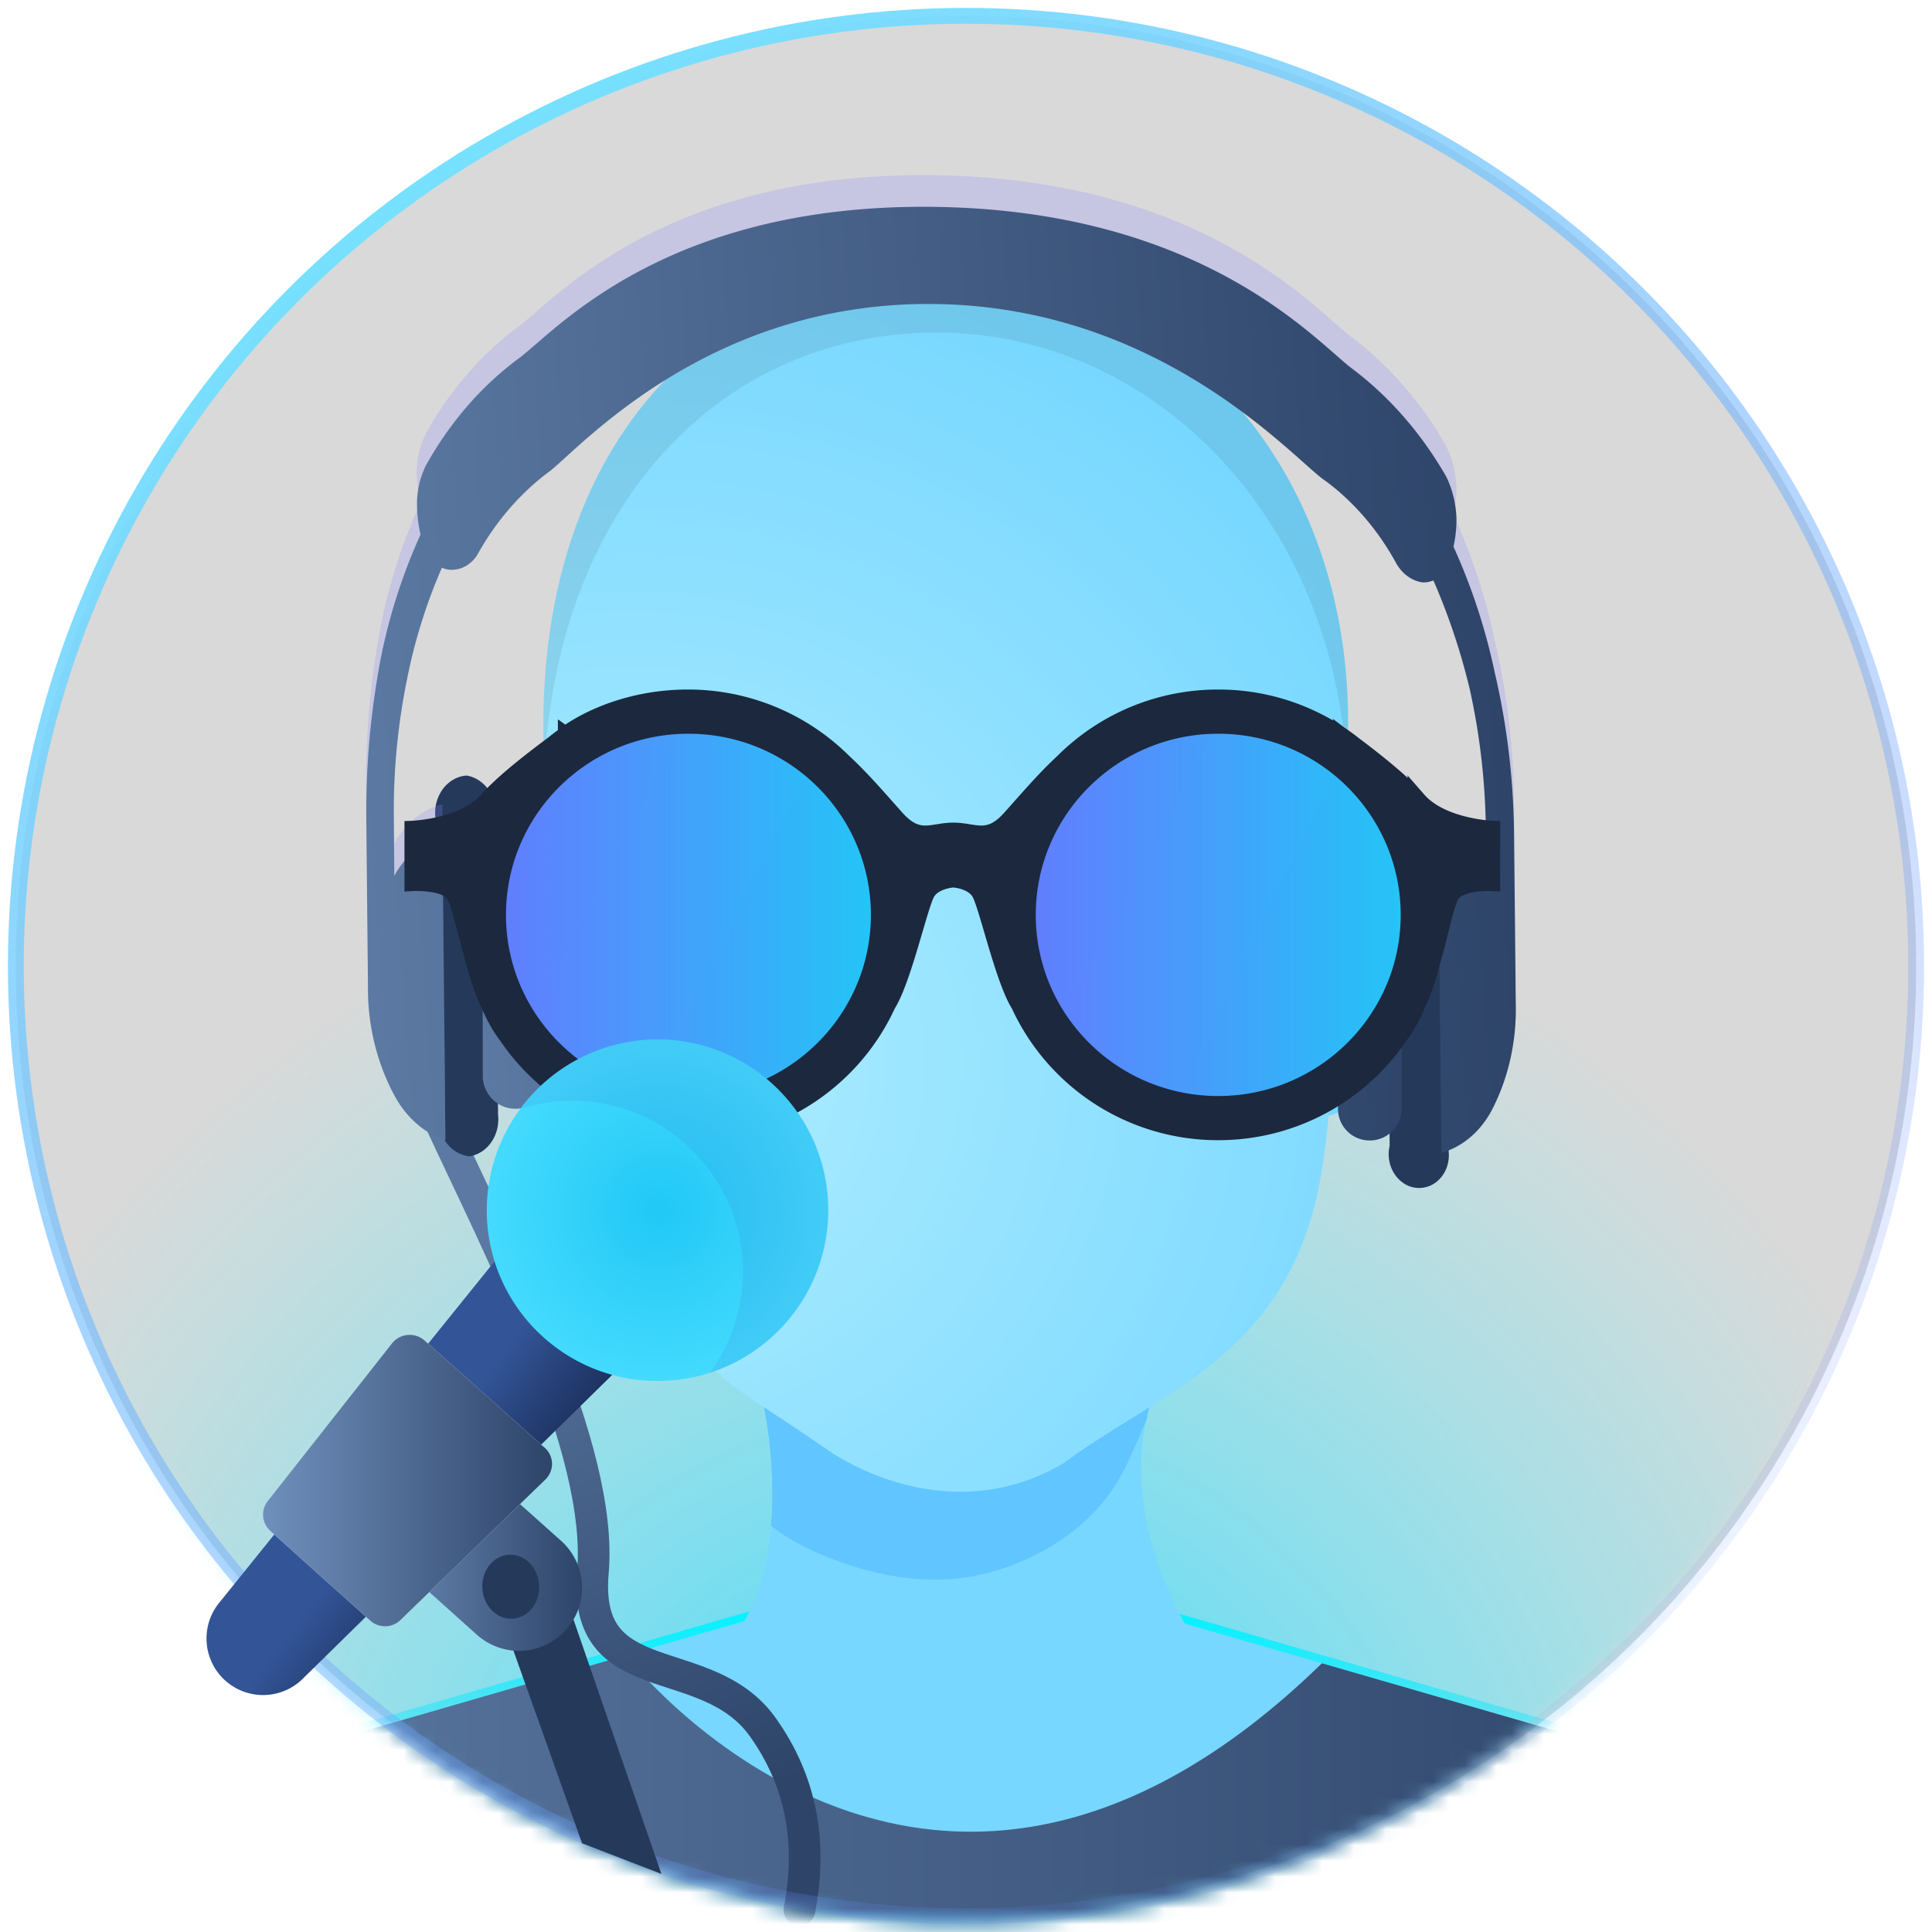 <svg xmlns="http://www.w3.org/2000/svg" xmlns:xlink="http://www.w3.org/1999/xlink" width="122" height="122">
  <defs>
    <linearGradient id="e" x1="36.389%" x2="36.389%" y1="0%" y2="39.062%">
      <stop offset="0%" stop-color="#00F4FF"/>
      <stop offset="100%" stop-color="#00E4FF" stop-opacity="0"/>
    </linearGradient>
    <linearGradient id="i" x1="0%" y1="50%" y2="50%">
      <stop offset="0%" stop-color="#5B79A2"/>
      <stop offset="100%" stop-color="#2E4469"/>
    </linearGradient>
    <linearGradient id="j" x1="40.853%" x2="55.587%" y1="9.244%" y2="90.654%">
      <stop offset="0%" stop-color="#5B79A2"/>
      <stop offset="100%" stop-color="#2E4469"/>
    </linearGradient>
    <linearGradient id="k" x1="0%" y1="50%" y2="50%">
      <stop offset="0%" stop-color="#5B79A2"/>
      <stop offset="100%" stop-color="#2E4469"/>
    </linearGradient>
    <linearGradient id="l" x1="0%" y1="50%" y2="50%">
      <stop offset="0%" stop-color="#5B79A2"/>
      <stop offset="100%" stop-color="#2E4469"/>
    </linearGradient>
    <linearGradient id="n" x1="98.741%" x2="1.259%" y1="48.741%" y2="48.741%">
      <stop offset="0%" stop-color="#21C8F6"/>
      <stop offset="100%" stop-color="#637BFF"/>
    </linearGradient>
    <linearGradient id="o" x1="98.741%" x2="1.259%" y1="48.741%" y2="48.741%">
      <stop offset="0%" stop-color="#21C8F6"/>
      <stop offset="100%" stop-color="#637BFF"/>
    </linearGradient>
    <linearGradient id="r" x1="98.741%" x2="1.259%" y1="48.741%" y2="48.741%">
      <stop offset="0%" stop-color="#21C8F6"/>
      <stop offset="100%" stop-color="#637BFF"/>
    </linearGradient>
    <linearGradient id="t" x1="24.379%" x2="84.171%" y1="5.536%" y2="97.907%">
      <stop offset="0%" stop-color="#76E1FF"/>
      <stop offset="100%" stop-color="#637BFF" stop-opacity="0"/>
    </linearGradient>
    <linearGradient id="v" x1="0%" y1="50%" y2="50%">
      <stop offset="0%" stop-color="#6F90BC"/>
      <stop offset="100%" stop-color="#2E4469"/>
    </linearGradient>
    <linearGradient id="w" x1="53.827%" x2="81.644%" y1="42.349%" y2="64.984%">
      <stop offset="0%" stop-color="#335598"/>
      <stop offset="100%" stop-color="#0F1C3C"/>
    </linearGradient>
    <linearGradient id="y" x1="0%" y1="50%" y2="50%">
      <stop offset="0%" stop-color="#6F90BC"/>
      <stop offset="100%" stop-color="#2E4469"/>
    </linearGradient>
    <radialGradient id="c" cy="93.393%" r="83.688%" fx="50%" fy="93.393%" gradientTransform="matrix(0 -1 .61 0 -.07 1.434)">
      <stop offset="0%" stop-color="#38D4FB"/>
      <stop offset="100%" stop-color="#56F5FE" stop-opacity="0"/>
    </radialGradient>
    <radialGradient id="f" cx="13.24%" cy="63.095%" r="101.016%" fx="13.24%" fy="63.095%" gradientTransform="scale(1 .658) rotate(-38.626 .6 .795)">
      <stop offset="0%" stop-color="#AFEDFF"/>
      <stop offset="100%" stop-color="#77D7FF"/>
    </radialGradient>
    <radialGradient id="x" r="59.691%" fx="50%" fy="50%" gradientTransform="matrix(0 1 -1 0 1 0)">
      <stop offset="0%" stop-color="#21C8F6"/>
      <stop offset="100%" stop-color="#4BDEFF"/>
    </radialGradient>
    <path id="b" d="M118.87 61.238c0 32.694-26.504 59.196-59.2 59.196-32.694 0-59.194-26.502-59.194-59.196 0-32.692 26.5-59.196 59.194-59.196 32.696 0 59.2 26.504 59.2 59.196"/>
    <path id="g" d="M50.574 33.038C52.752 13.452 40.04 0 24.818 0 9.602 0-1.908 12.698.264 33.876c.916 8.896-.22 24.826 7.254 32.384 5.406 5.466 3.138 3.368 10.556 8.444 0 0 7.182 5.202 14.732.786 6.02-4.428 13.092-6.538 15.734-15.686 1.928-6.676 1.278-19.952 2.034-26.766"/>
    <path id="h" d="M24.818 0C39.57 0 51.967 12.637 50.733 31.247 49.643 15.239 38.201 4.068 24.818 4.068 11.493 4.068 1.01 14.572.068 31.405-.991 11.715 10.204 0 24.819 0z"/>
    <ellipse id="m" cx="12.949" cy="12.892" rx="12.949" ry="12.892"/>
    <ellipse id="q" cx="12.949" cy="12.892" rx="12.949" ry="12.892"/>
    <circle id="a" cx="60" cy="60" r="60"/>
    <circle id="u" cx="60" cy="60" r="60"/>
  </defs>
  <g fill="none" fill-rule="evenodd">
    <g transform="translate(1 1)">
      <use fill="#000" fill-opacity=".152" xlink:href="#a"/>
      <mask id="d" fill="#fff">
        <use xlink:href="#b"/>
      </mask>
      <path fill="url(#c)" d="M-10 78.806C-1.229 54.936 22.374 43 60.808 43 99.243 43 120.973 54.935 126 78.806V126H-10V78.806z" mask="url(#d)"/>
      <path stroke="url(#e)" d="M98.246 108.592l-25.284-7.314-13.076-.918v-.038l-.252.018-.248-.018v.038l-13.08.918-25.282 7.314s-13.31 5.406-12.144 21.15h101.51c1.168-15.744-12.144-21.15-12.144-21.15" mask="url(#d)"/>
      <g mask="url(#d)">
        <path fill="#77D7FF" d="M80.444 56.166s3.316-4.692 6.054-2.706c0 0 1.66 1.68.544 5.898a32.666 32.666 0 00-.506 2.314 15.2 15.2 0 00-.24 1.832c-.034.632.152 1.306-.018 1.928-.354 1.292-.98 2.676-2.112 3.45-.488.332-1.04.58-1.632.622-.25.02-2.186-.19-2.182-.466l.092-12.872"/>
        <path fill="#61C5FF" d="M80.432 57.59s2.678-3.782 4.88-2.182c0 0 1.34 1.356.442 4.756-.16.616-.294 1.24-.408 1.866-.088.482-.166.986-.194 1.476-.028.51.12 1.054-.014 1.556-.286 1.044-.79 2.158-1.702 2.78-.394.27-.838.466-1.316.502-.202.016-1.764-.15-1.764-.376l.076-10.378"/>
        <path fill="#77D7FF" d="M37.02 56.166s-3.316-4.692-6.054-2.706c0 0-1.66 1.68-.544 5.898.202.764.364 1.538.506 2.314.11.598.206 1.222.238 1.832.036.632-.15 1.306.022 1.928.35 1.292.976 2.676 2.11 3.45.488.332 1.036.58 1.63.622.252.02 2.19-.19 2.186-.466l-.094-12.872"/>
        <path fill="#61C5FF" d="M37.032 57.59s-2.676-3.782-4.88-2.182c0 0-1.34 1.356-.442 4.756.16.616.292 1.24.408 1.866.088.482.168.986.192 1.476.028.51-.118 1.054.018 1.556.284 1.044.79 2.158 1.702 2.78.392.27.836.466 1.316.502.2.016 1.764-.15 1.764-.376l-.078-10.378"/>
        <path fill="#77D7FF" d="M47.176 87.512s2.572 11.032-2.898 16.018h30.79s-6.464-8.596-2.974-17.264l-24.918 1.246"/>
        <path fill="#61C5FF" d="M47.688 95.348c1.114.878 2.376 1.522 3.734 2.044 3.156 1.22 6.496 1.802 9.832.964 3.178-.796 6.288-2.684 8.108-5.468.852-1.304 1.374-2.77 2.022-4.178.164-.812.382-1.626.71-2.444l-24.918 1.246s.862 3.732.512 7.836"/>
        <g transform="translate(33.312 15.932)">
          <use fill="url(#f)" xlink:href="#g"/>
          <use fill="#000" fill-opacity=".078" xlink:href="#h"/>
        </g>
        <path fill="#77D7FF" d="M98.246 108.592l-25.284-7.314-13.076-.918v-.038l-.252.018-.248-.018v.038l-13.08.918-25.282 7.314s-13.31 5.406-12.144 21.15h101.51c1.168-15.744-12.144-21.15-12.144-21.15"/>
        <path fill="url(#i)" d="M73.668 88.098l15.77 4.562s13.312 5.406 12.144 21.15H.072c-1.166-15.744 12.154-21.152 12.154-21.152l17.49-5.06s19.094 24.722 43.952.5" transform="translate(8.808 15.932)"/>
      </g>
      <path stroke="url(#j)" stroke-linecap="round" stroke-width="2" d="M26.666 69.54c3.825 8.29 10.457 20.936 9.773 28.728-.684 7.792 7.166 4.782 10.737 9.806 2.38 3.35 3.15 7.194 2.307 11.532" mask="url(#d)"/>
      <g mask="url(#d)">
        <path fill="#25395B" d="M88.437 49.978c-.963-.004-1.82 1.182-1.818 2.62l.133 18.757c-.201.853.103 1.763.763 2.275a1.751 1.751 0 002.182.011c.65-.505.94-1.411.723-2.267l-.127-18.673a2.532 2.532 0 00-.4-1.8c-.351-.515-.879-.85-1.456-.923zM28.638 72.02c1.15-.177 1.953-1.344 1.813-2.635l-.135-18.756c.117-1.285-.7-2.459-1.848-2.656-.584.04-1.123.344-1.496.84a2.569 2.569 0 00-.48 1.794l.19 18.752a2.63 2.63 0 00.487 1.777c.367.5.896.818 1.469.884z"/>
        <path fill="url(#k)" d="M64.038 45.894a2.067 2.067 0 00-2.143 1.846l-.989 14.021a1.996 1.996 0 001.86 2.127 2.002 2.002 0 002.143-1.847l.978-14.02a1.883 1.883 0 00-.449-1.47 1.913 1.913 0 00-1.4-.657zM9.112 58.128c1.033.054 1.937-.7 2.09-1.744l.97-14.218c.026-1.067-.78-1.963-1.825-2.026-1.066-.102-2.028.654-2.205 1.731l-.97 14.136c-.014 1.123.841 2.058 1.94 2.12z" transform="rotate(-4 176.216 -257.967)"/>
        <path fill="#8D88FF" fill-rule="nonzero" d="M93.376 39.394a38.33 38.33 0 00-2.593-7.888 8.13 8.13 0 00.19-1.66 6.446 6.446 0 00-.692-2.745c-1.567-2.739-3.606-5.073-5.982-6.85-2.242-1.693-9.355-9.98-26.379-10.187-17.023-.206-23.948 7.93-26.192 9.566-2.329 1.728-4.311 4.013-5.82 6.71a5.622 5.622 0 00-.584 2.738 9.45 9.45 0 00.228 1.666 34.997 34.997 0 00-2.515 7.827 51.657 51.657 0 00-.916 9.97l.107 10.735c-.007 2.436.583 4.838 1.7 6.924.739 1.345 1.874 2.333 3.185 2.773l-.178-19.18c-1.26.312-2.352 1.2-3.033 2.468l-.044-3.697c-.029-3 .25-5.984.828-8.89A35.385 35.385 0 0126.86 32.8c.231.106.479.15.724.129.601-.038 1.154-.377 1.517-.93 1.15-2.073 2.655-3.84 4.426-5.19 1.726-1.16 9.88-10.825 24.462-10.651 14.581.174 22.925 10.141 24.676 11.236 1.816 1.313 3.366 3.076 4.536 5.162.363.671.967 1.117 1.637 1.21.244.028.49-.01.717-.11a40.598 40.598 0 012.312 6.928 43.067 43.067 0 011.001 8.918l.044 3.685c-.715-1.28-1.823-2.196-3.089-2.553l.197 19.167c1.31-.387 2.43-1.35 3.13-2.69 1.091-2.053 1.634-4.449 1.56-6.888l-.107-10.735a46.458 46.458 0 00-1.227-10.095z" opacity=".24"/>
        <path fill="url(#l)" d="M72.694 34.904a38.387 38.387 0 00-2.036-8.053 8.11 8.11 0 00.305-1.644 6.477 6.477 0 00-.447-2.788c-1.375-2.841-3.244-5.313-5.487-7.255-2.127-1.847-8.683-10.615-25.641-12.01-16.959-1.393-24.43 6.243-26.782 7.72-2.455 1.56-4.603 3.707-6.3 6.303a5.473 5.473 0 00-.764 2.68 8.522 8.522 0 00.102 1.68 35.532 35.532 0 00-3.054 7.637 51.714 51.714 0 00-1.608 9.9L.34 49.796c-.193 2.427.229 4.868 1.212 7.017.642 1.4 1.71 2.468 2.992 2.99l1.14-19.133c-1.277.229-2.425 1.038-3.196 2.252l.224-3.681a41.813 41.813 0 011.486-8.804 34.23 34.23 0 012.647-6.72c.22.123.46.184.702.18.604.013 1.182-.288 1.578-.823 1.29-1.99 2.92-3.644 4.784-4.86 1.792-1.049 10.597-10.127 25.122-8.936 14.526 1.192 22.15 11.628 23.87 12.879 1.689 1.45 3.08 3.322 4.072 5.48.324.686.89 1.17 1.547 1.322.243.035.49.011.723-.071a40.94 40.94 0 011.822 7.076c.439 2.97.565 5.99.377 8.995l-.214 3.681c-.614-1.307-1.64-2.282-2.86-2.716l-1.14 19.062c1.319-.28 2.5-1.131 3.308-2.383 1.229-1.97 1.937-4.319 2.036-6.755l.641-10.722c.203-3.42.028-6.855-.52-10.222z" transform="rotate(-4 176.216 -257.967)"/>
      </g>
      <g mask="url(#d)" style="mix-blend-mode:luminosity">
        <g transform="translate(29.709 43.586)">
          <mask id="p" fill="#fff">
            <use xlink:href="#m"/>
          </mask>
          <use fill="url(#n)" opacity=".398" xlink:href="#m"/>
          <path fill="url(#o)" d="M12.724.712L2.513 20.071l7.183 5.883L20.608 3.336z" mask="url(#p)" opacity=".309"/>
        </g>
        <g transform="translate(63.257 43.586)">
          <mask id="s" fill="#fff">
            <use xlink:href="#q"/>
          </mask>
          <use fill="url(#n)" opacity=".398" xlink:href="#q"/>
          <path fill="url(#r)" d="M13.172.1L2.445 20.07 9.7 25.825l10.436-21.82z" mask="url(#s)" opacity=".309"/>
        </g>
        <path fill="#1B283E" stroke="#1B283E" stroke-width=".917" d="M75.927 68.669c-6.617 0-11.98-5.327-11.98-11.898 0-6.57 5.363-11.897 11.98-11.897s11.981 5.327 11.981 11.897c0 6.571-5.364 11.898-11.98 11.898zm-33.455 0c-6.617 0-11.98-5.327-11.98-11.898 0-6.57 5.363-11.897 11.98-11.897s11.98 5.327 11.98 11.897c0 6.571-5.363 11.898-11.98 11.898zM88.59 49.474c-1.001-1.147-2.901-2.632-4.04-3.482a13.836 13.836 0 00-.903-.661l-.02-.015v.002a13.87 13.87 0 00-7.7-2.318 13.874 13.874 0 00-9.823 4.05c-1.216 1.129-2.264 2.364-3.347 3.574-1.373 1.533-2.185.78-3.557.78-1.373 0-2.185.753-3.558-.78-1.083-1.21-2.131-2.445-3.347-3.573A13.974 13.974 0 0042.43 43c-2.85 0-5.667.855-7.742 2.318v-.002l.021.015c-.312.208-.591.43-.884.661-1.138.85-3.088 2.335-4.088 3.482C28.25 51.178 25 51.29 25 51.29v3.521s1.945-.114 2.574.625c.371.435.772 2.533 1.426 4.728.2.782.484 1.536.812 2.258.306.718.664 1.383 1.073 1.929l.004-.004a13.882 13.882 0 0011.581 6.194c5.62 0 10.456-3.32 12.635-8.092l.01-.013.033-.053c.995-1.678 1.998-6.273 2.45-7.004.458-.738 1.602-.795 1.602-.795s1.143.057 1.6.795c.454.73 1.456 5.326 2.451 7.004l.033.053.01.013a13.873 13.873 0 0012.633 8.092c4.84 0 9.098-2.463 11.579-6.194v.004c.41-.546.76-1.21 1.067-1.929.328-.722.597-1.476.797-2.258.654-2.195 1.021-4.293 1.393-4.728.629-.739 2.511-.625 2.511-.625v-3.52s-3.197-.114-4.684-1.818z"/>
      </g>
      <use stroke="url(#t)" xlink:href="#u"/>
    </g>
    <path fill="#25395B" d="M36.755 116.395l-5.701-16.008 4.313-.57 6.399 18.514z"/>
    <path fill="url(#v)" d="M16.5 26.734l-5.312 5.908 7.087 6.357a3.983 3.983 0 005.369-5.885l-7.144-6.38z" transform="translate(11.813 64.207)"/>
    <path fill="url(#w)" fill-rule="nonzero" d="M30.175 19.224l-8.132-7.211L1.871 37.027A3.572 3.572 0 007.183 41.8l22.992-22.576z" transform="translate(12.02 64.124)"/>
    <path fill="url(#x)" d="M28.514 1.046C34.449.8 39.465 5.401 39.732 11.336c.266 5.934-4.317 10.966-10.25 11.254-5.934.287-10.982-4.279-11.29-10.21A10.805 10.805 0 0128.514 1.045z" transform="translate(12.559 64.6)"/>
    <path fill="#3450C5" fill-rule="nonzero" d="M52.29 75.936c.224 4.97-2.956 9.309-7.482 10.755a10.735 10.735 0 002.093-6.882c-.266-5.934-5.282-10.535-11.218-10.29a10.79 10.79 0 00-2.838.51 10.805 10.805 0 018.227-4.382c5.936-.246 10.952 4.355 11.218 10.289z" opacity=".099"/>
    <g transform="translate(16.362 84.112)">
      <path fill="#E6E9EE" d="M18.106 9.289l-9.199 8.918a1.393 1.393 0 01-1.91 0L.742 12.591a1.382 1.382 0 01-.213-1.898L8.39.719A1.426 1.426 0 0110.4.494l7.549 6.74a1.37 1.37 0 01.157 2.055z"/>
      <path fill="url(#y)" d="M18.106 9.289l-9.199 8.918a1.393 1.393 0 01-1.91 0L.742 12.591a1.382 1.382 0 01-.213-1.898L8.39.719A1.426 1.426 0 0110.4.494l7.549 6.74a1.37 1.37 0 01.157 2.055z"/>
      <ellipse cx="15.892" cy="16.084" fill="#25395B" rx="1.797" ry="2.022" transform="rotate(-3 15.892 16.084)"/>
    </g>
  </g>
</svg>
